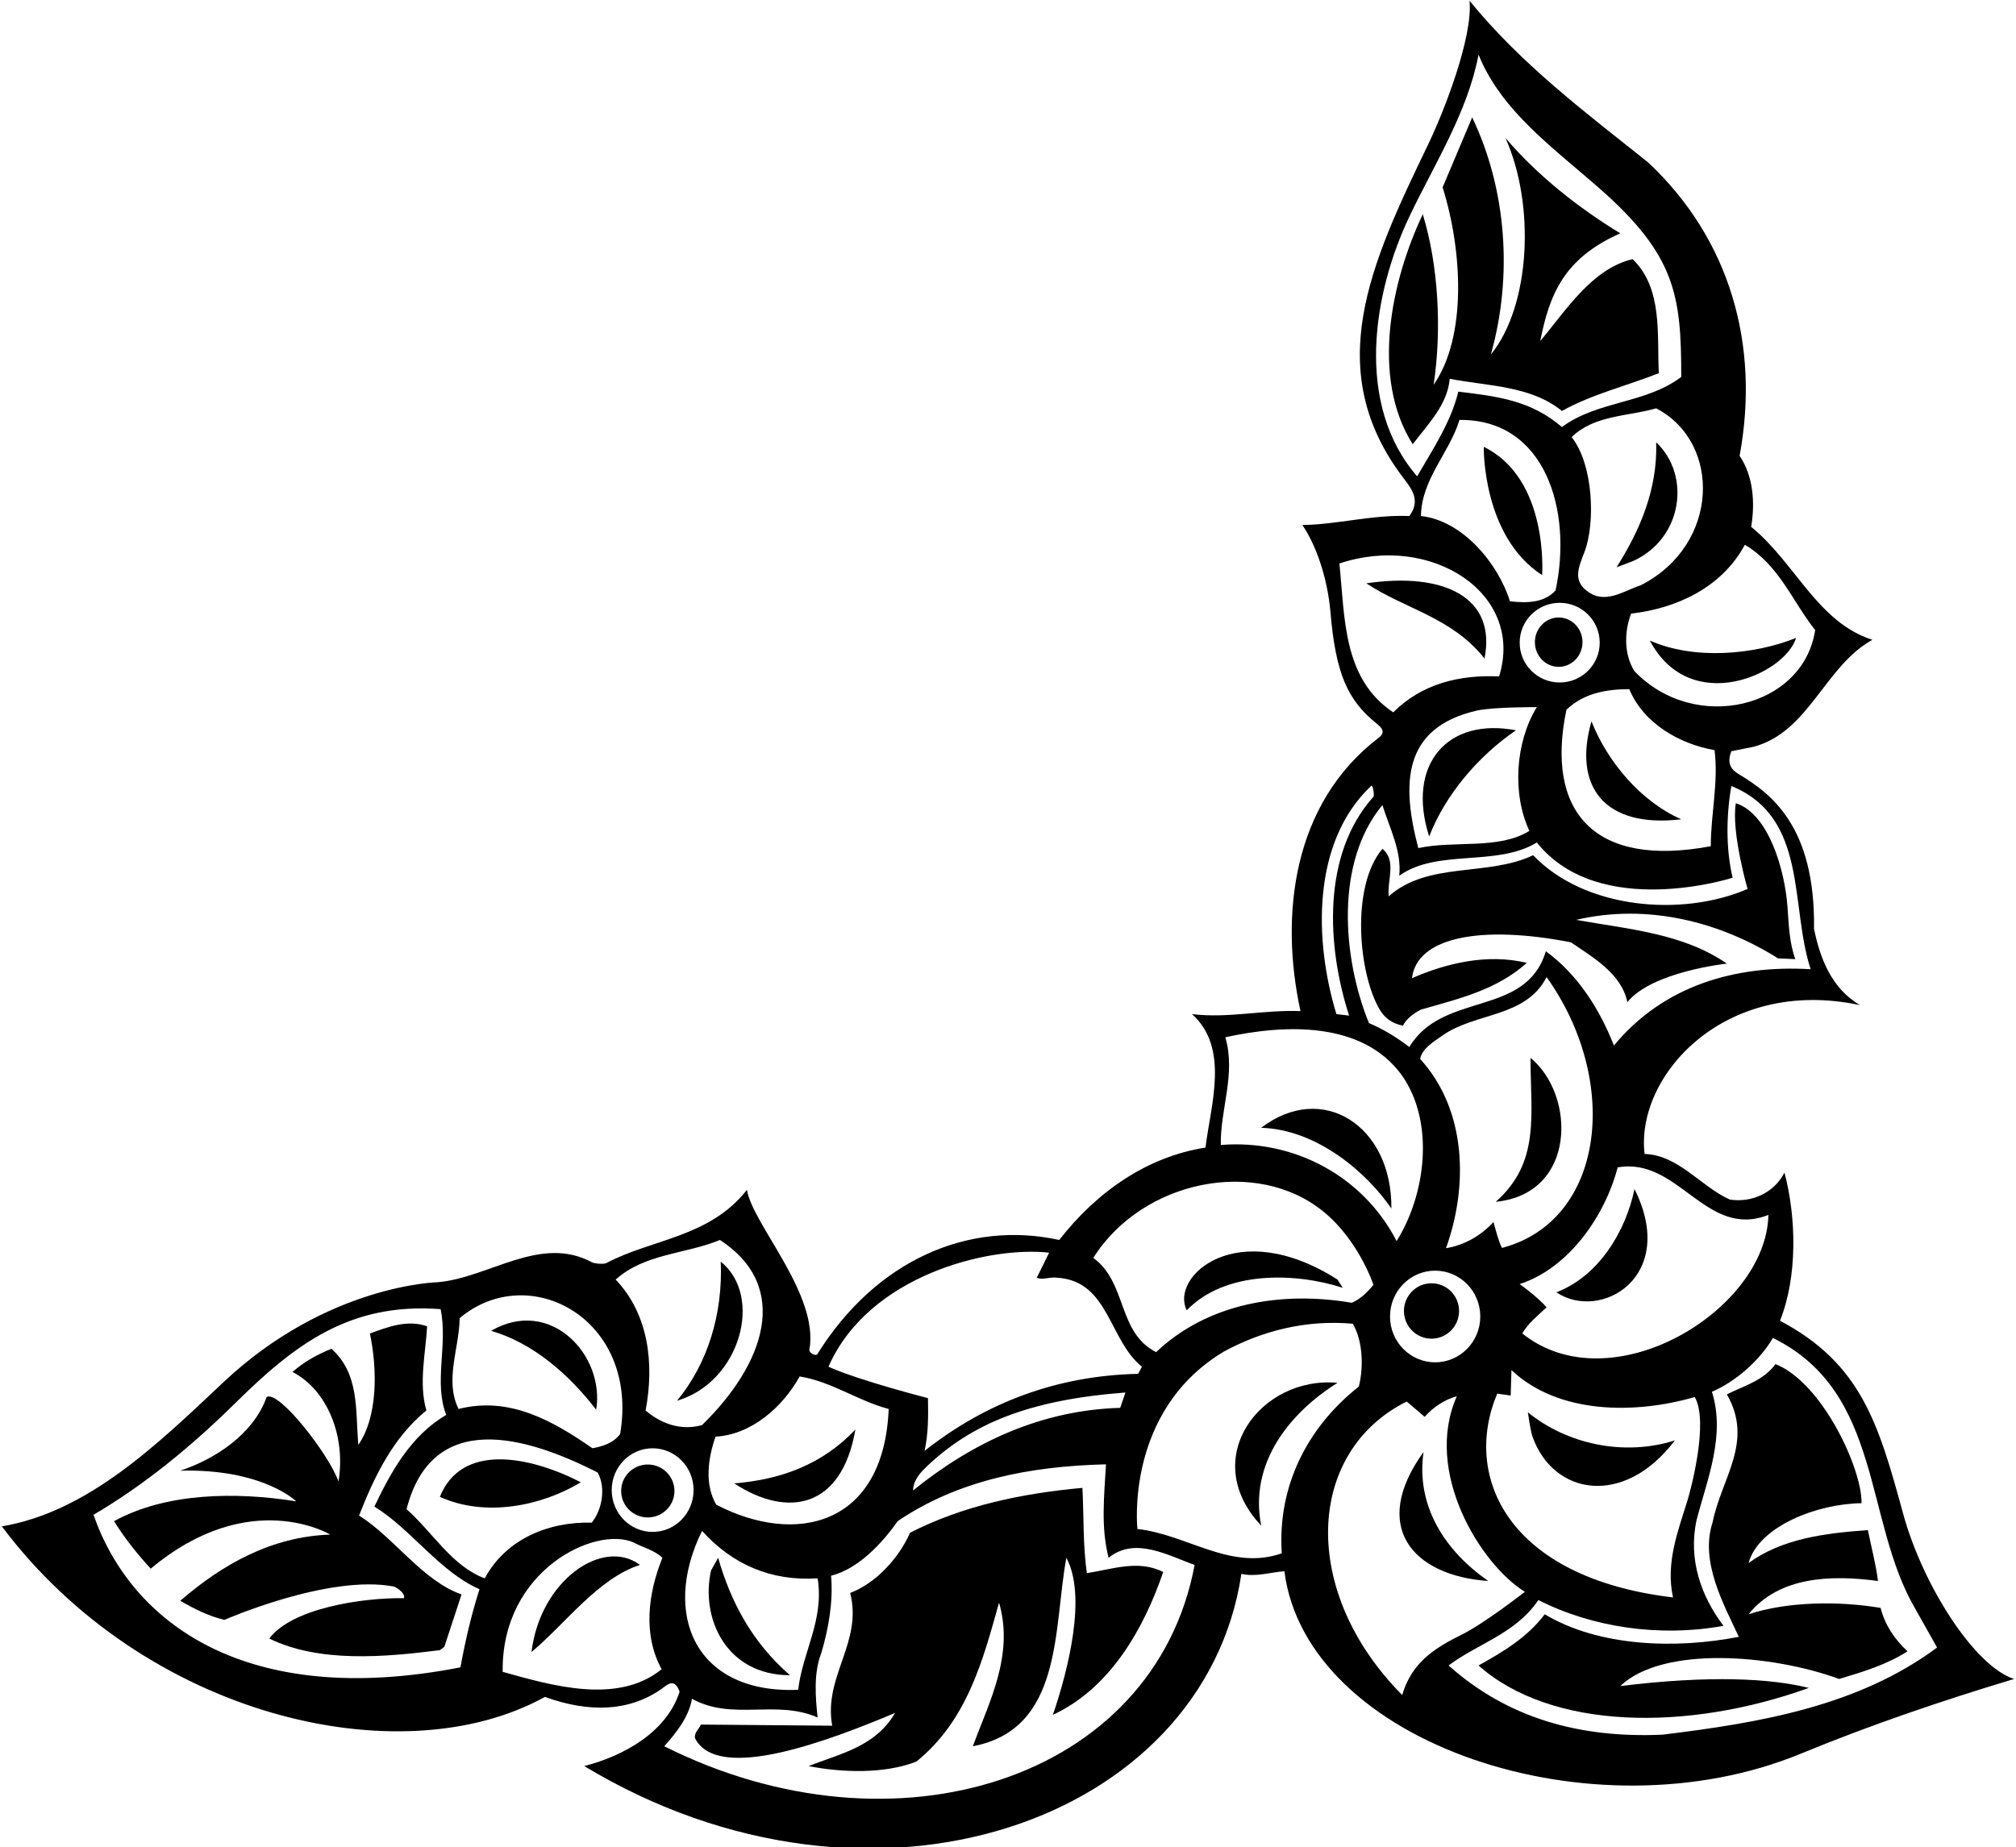 <?xml version="1.0" encoding="UTF-8"?>
<svg xmlns="http://www.w3.org/2000/svg" xmlns:xlink="http://www.w3.org/1999/xlink" width="539pt" height="494pt" viewBox="0 0 539 494" version="1.1">
<g id="surface1">
<path style=" stroke:none;fill-rule:nonzero;fill:rgb(0%,0%,0%);fill-opacity:1;" d="M 417.602 109.898 C 425.699 105.398 434.898 103.199 443.5 99.801 C 443 89.5 444.602 77.102 436.5 69.301 C 425.5 71.898 418.5 83.301 411.801 91.199 C 414.242 78.984 417.938 69.16 433.199 62.398 C 422.199 55.699 411.102 47 402.5 36.898 C 410.5 54.699 409.234 81.734 398.602 94.801 C 404.5 73.801 402.801 50.602 393.602 31.398 L 385.699 50.102 C 391 67 392.234 90.066 383.301 102.898 C 385.5 88.199 384.602 71 380.398 57.301 C 372 75 366.398 100.898 377.699 118.801 C 381.898 113.301 387 108.199 387.602 101.301 C 397.898 103.301 409.199 103.102 417.602 109.898 "/>
<path style=" stroke:none;fill-rule:nonzero;fill:rgb(0%,0%,0%);fill-opacity:1;" d="M 442.801 118.301 C 443.199 131 438.301 142.102 432.199 151.699 L 436.566 150.066 C 450.078 143.941 452.031 126.902 442.801 118.301 "/>
<path style=" stroke:none;fill-rule:nonzero;fill:rgb(0%,0%,0%);fill-opacity:1;" d="M 449.5 219.102 C 438.602 214.301 429.699 203.602 425.5 192.898 C 420.492 210.293 428.91 221.551 449.5 219.102 "/>
<path style=" stroke:none;fill-rule:nonzero;fill:rgb(0%,0%,0%);fill-opacity:1;" d="M 372 323.199 C 372.234 301.066 353.566 289.066 337.199 301.602 C 352.234 302.066 365.566 313.734 372 323.199 "/>
<path style=" stroke:none;fill-rule:nonzero;fill:rgb(0%,0%,0%);fill-opacity:1;" d="M 396.898 176.102 C 400.176 159.715 386.012 152.918 365.301 156 C 375.699 162.898 388.199 165.102 396.898 176.102 "/>
<path style=" stroke:none;fill-rule:nonzero;fill:rgb(0%,0%,0%);fill-opacity:1;" d="M 412.301 153.801 C 412.301 153.801 414.234 128.066 396.699 119.5 C 396.699 119.5 396.234 143.398 412.301 153.801 "/>
<path style=" stroke:none;fill-rule:nonzero;fill:rgb(0%,0%,0%);fill-opacity:1;" d="M 368.828 269.914 C 370.078 272.062 371.988 273.691 375.102 274.301 C 375.898 272.5 378.102 270.898 379.898 270 C 389.898 267.102 400.102 264.801 408.199 257.5 C 397.5 254.898 386.398 257.699 377.5 261.602 C 378.832 250.535 396.059 247.328 420 252 C 426 256.102 433.5 260.398 435.102 268 C 441.699 259.801 461.699 257.699 461.699 257.699 C 450 249.602 435.398 248.5 421.398 246 C 440.602 241.5 460 246.602 475.398 256.301 L 480 256.5 C 478.398 252.18 478.25 247.258 477.898 242.426 C 477.203 232.902 472.977 217.676 464.102 214.801 C 462.801 222.398 467.234 237.734 467.234 237.734 C 449.633 245.332 423.602 243.102 409.898 228.699 C 397.898 234.5 381.801 230.301 371.301 239.699 C 370.801 235.398 373.5 230.199 369.602 227 C 361.117 237.047 363.176 260.211 368.828 269.914 "/>
<path style=" stroke:none;fill-rule:nonzero;fill:rgb(0%,0%,0%);fill-opacity:1;" d="M 375.359 350.594 C 375.359 354.684 378.66 358 382.73 358 C 386.797 358 390.098 354.684 390.098 350.594 C 390.098 346.504 386.797 343.184 382.73 343.184 C 378.66 343.184 375.359 346.504 375.359 350.594 "/>
<path style=" stroke:none;fill-rule:nonzero;fill:rgb(0%,0%,0%);fill-opacity:1;" d="M 409.199 282.898 C 409.199 298.102 411.898 310.801 399.898 321.398 C 421.52 319.266 421.355 292.902 409.199 282.898 "/>
<path style=" stroke:none;fill-rule:nonzero;fill:rgb(0%,0%,0%);fill-opacity:1;" d="M 416.102 345.602 C 428.016 353.543 448.707 341.41 437 318 C 434.699 329.102 427.602 341.199 416.102 345.602 "/>
<path style=" stroke:none;fill-rule:nonzero;fill:rgb(0%,0%,0%);fill-opacity:1;" d="M 408.5 377.699 C 408.5 377.699 409.172 382.602 409.711 384.133 C 415.207 399.816 434.129 403.254 447.801 385.199 C 434.301 389.5 419.102 386.301 408.5 377.699 "/>
<path style=" stroke:none;fill-rule:nonzero;fill:rgb(0%,0%,0%);fill-opacity:1;" d="M 382.102 223.699 C 386.398 212.602 395.102 202.301 405.301 195.301 C 386.961 191.781 375.953 204.449 382.102 223.699 "/>
<path style=" stroke:none;fill-rule:nonzero;fill:rgb(0%,0%,0%);fill-opacity:1;" d="M 423.098 171.734 C 423.098 168.09 420.246 165.133 416.734 165.133 C 413.219 165.133 410.371 168.09 410.371 171.734 C 410.371 175.379 413.219 178.332 416.734 178.332 C 420.246 178.332 423.098 175.379 423.098 171.734 "/>
<path style=" stroke:none;fill-rule:nonzero;fill:rgb(0%,0%,0%);fill-opacity:1;" d="M 480.199 170.602 C 468.699 175.199 452.801 176.5 441.102 171.301 C 451.898 191.734 477.234 180.371 480.199 170.602 "/>
<path style=" stroke:none;fill-rule:nonzero;fill:rgb(0%,0%,0%);fill-opacity:1;" d="M 290.602 420.699 C 289.5 413.398 289.801 405.5 289.398 397.898 C 273 399.398 257.398 402.699 243.301 409.898 C 240.398 416.598 234.199 423.398 227.301 426 C 230.699 439.297 220.102 448.297 222.5 461.5 L 187.398 461.199 C 186.898 462.398 185.602 463.297 185.801 464.797 C 191.891 476.992 222.121 465.285 239.301 458.098 C 234 467.199 224.5 469 216.199 472.297 C 225.199 474.098 236.602 474.398 245 471.098 C 258.602 460.098 262.801 444 267.102 428.598 C 271.199 442.598 264.398 455.297 260.102 467 C 284.301 462.398 281.602 435.398 285.102 416.598 C 290.566 426.734 285.699 446.297 281.5 458.598 C 297 451.398 305.898 435.297 311 420.398 C 304.301 417 297.301 419.699 290.602 420.699 "/>
<path style=" stroke:none;fill-rule:nonzero;fill:rgb(0%,0%,0%);fill-opacity:1;" d="M 337.199 408 C 333.898 391.398 344.699 377.898 357.602 369.801 C 337.012 367.926 320.258 390.039 337.199 408 "/>
<path style=" stroke:none;fill-rule:nonzero;fill:rgb(0%,0%,0%);fill-opacity:1;" d="M 173.195 391.652 C 169.262 391.652 166.074 394.82 166.074 398.73 C 166.074 402.637 169.262 405.805 173.195 405.805 C 177.133 405.805 180.32 402.637 180.32 398.73 C 180.32 394.82 177.133 391.652 173.195 391.652 "/>
<path style=" stroke:none;fill-rule:nonzero;fill:rgb(0%,0%,0%);fill-opacity:1;" d="M 142.102 441.797 C 151.199 434.199 159.898 422.098 171.102 418.5 C 161.223 411.094 144.426 422.574 142.102 441.797 "/>
<path style=" stroke:none;fill-rule:nonzero;fill:rgb(0%,0%,0%);fill-opacity:1;" d="M 502.801 430 C 491.5 428.098 477.801 428.301 467.5 431.699 C 475.602 421.598 489.5 421.098 502.102 422.801 C 501.5 418.098 500.301 413.699 499.398 409.199 C 487.898 410 476.398 411.5 467.5 418 C 470.234 408.066 486.102 402.098 497.699 402 C 497.898 392.926 487.258 369.773 474.699 364.801 C 471.398 369.301 466.199 370.602 461.699 372.898 C 469 385.602 460.199 395.367 457.898 407.066 C 454.398 417.566 460.898 429.133 464.898 437.734 C 448 441.035 427.5 440.398 413 431.699 C 408.301 438 401.398 442 395.301 445.398 C 414.684 462.602 450.895 463.172 483.602 451.398 C 473.438 448.855 457.23 447.953 433.199 450.898 C 444.566 440.066 473.699 442.398 491.699 449 C 498.102 447.098 504.398 445.199 510 441.598 C 506.5 438.398 503.898 434.398 502.801 430 "/>
<path style=" stroke:none;fill-rule:nonzero;fill:rgb(0%,0%,0%);fill-opacity:1;" d="M 508.82 404.785 C 502.23 380.66 497.605 364.691 475.898 353.199 C 480.602 341.5 480.301 325.699 477.102 313.602 C 474.301 319 468.398 321.699 462.5 320.801 C 454.699 317.301 448.801 308.898 439.699 308.602 C 437.219 287.703 461.117 261.062 497.301 268.801 C 489.602 264.301 486.602 256.199 485 248.398 C 485.383 220.859 473.352 212.145 464.98 207.098 C 462.953 205.879 461.559 204.324 462.898 200.898 L 468.898 199.699 C 483.699 195.699 487.898 178.102 500.602 171.102 C 485.898 166.398 480 150.5 468.199 140.898 C 469.301 134.199 468.699 127.199 465.102 121.898 C 470.602 92.199 462.5 63.898 440.602 43.398 C 424.199 30.301 406.801 17.301 392.898 0.199 C 393.809 9.723 386.391 29.172 381.742 38.82 C 366.531 70.398 352.996 99.043 375.5 128.203 C 377.762 131.137 379.703 134.109 376.801 138 C 366.801 137.602 357.5 140.301 348.199 140.398 C 351.645 145.434 354.891 154.055 355.727 163.871 C 357.105 180.031 360.301 187.281 367.977 193.438 C 369.551 194.699 370.5 195.852 368.602 197.301 C 345.602 214.852 342.102 244.699 347.699 270.398 C 337.801 270 328.398 272.398 318.699 271.199 C 328.801 280.301 323.699 295.398 322.301 306.898 C 306.898 309.301 293.398 318.5 283.199 331.602 C 258.895 326.281 234.164 337.039 218.512 362.156 C 218.133 362.766 216.258 361.77 216.398 360.988 C 219.059 346.156 201.234 327.492 199.699 318.199 C 189.691 330.973 174.32 331.297 162.078 337.797 C 161.48 338.113 158.988 337.961 158.332 337.605 C 144.504 330.117 130.848 341.66 117.102 342.898 C 117.102 342.898 87.559 343.43 59.695 369.684 C 41.91 386.441 23.562 404.262 0.5 408.199 C 38.68 459.102 107.055 475.16 145.699 453.797 C 157.371 458.07 168.754 457.906 177.727 451.023 C 179.227 449.875 180.602 449.449 181.699 452.398 C 178.199 463.398 166.398 469.699 156.199 472.297 C 233.172 518.715 321.996 487.152 331.898 420.898 C 335.898 421.801 339.898 420.398 343.398 420.199 C 349.227 466.219 425.797 491.945 481.512 468.965 C 500.121 461.289 519.277 454.793 538.5 449 C 528.09 445.758 514.125 424.207 508.82 404.785 Z M 472.801 324.898 C 472.289 350.473 430.691 375.637 407 356.602 C 408.602 353.801 411.102 351.898 413.5 349.602 C 411.398 347.301 408.801 345.199 406.301 343.398 C 419.602 339.102 429.199 324.898 432.5 312.199 C 448.801 309.301 456.102 331.5 472.801 324.898 Z M 447.301 427.199 C 402.922 421.91 390.992 394.73 400.301 372.699 L 403.898 373.199 L 404.102 366.398 C 416.699 378.301 437.301 378.199 453.102 373.602 C 457 380.301 451.852 399.043 451.227 401.062 C 448.605 409.516 445.281 418 447.301 427.199 Z M 386.602 333.801 C 392.602 317.102 392.102 296.801 379.699 283.199 C 380.102 280.5 383.398 278.5 385.699 276.898 C 394.5 270.699 407.898 272.199 413.5 261.301 C 433.426 289.234 429.031 326.531 401.566 333.734 C 400.566 331.734 399.898 328.898 399.301 326.801 C 395.898 330.5 391.5 333 386.602 333.801 Z M 395.77 352.066 C 395.77 358.836 390.367 364.32 383.703 364.32 C 377.039 364.32 371.637 358.836 371.637 352.066 C 371.637 345.297 377.039 339.812 383.703 339.812 C 390.367 339.812 395.77 345.297 395.77 352.066 Z M 466.5 145.699 C 475.602 151 479.199 160.801 485.301 168.5 C 482.188 189.25 453.234 196.398 437 179.5 C 434.199 175.102 434.199 169 436.102 164.102 C 448.199 162.699 460.301 157.199 466.5 145.699 Z M 408.898 222.199 C 400.699 227.301 388.898 224.699 379.199 226.801 C 374.68 209.621 374.938 194.629 394.816 190.035 C 399.066 189.055 410.898 189.102 410.898 189.102 C 405.199 198.301 404.199 212.199 408.898 222.199 Z M 406.301 171.867 C 406.301 165.98 411.09 161.211 417 161.211 C 422.91 161.211 427.699 165.98 427.699 171.867 C 427.699 177.75 422.91 182.52 417 182.52 C 411.09 182.52 406.301 177.75 406.301 171.867 Z M 403.699 160.801 C 400.602 150.801 391.102 139.199 379.898 138 C 380.102 128 387.5 121.199 390.199 112.301 C 413.242 112.051 420.461 136.629 415.898 157.898 C 412.801 161.301 408.102 161.301 403.699 160.801 Z M 418.801 189.801 C 423.301 185.5 429.199 184.301 435.602 184.301 C 439.5 193.602 449.199 199 458.398 200.602 C 459.5 209.199 457.398 217.602 457.398 226.301 C 426.297 232.148 413.094 217.195 418.801 189.801 Z M 438.699 156.5 C 434.699 157.801 430.398 160.898 426 159.102 C 419.895 155.977 422.027 151.844 423.688 147.445 C 426.477 140.059 426.121 124.414 420.199 116.898 C 426.199 111 435.102 111.398 442.801 109.199 C 460.32 118.32 459.836 145.734 438.699 156.5 Z M 376.898 57.734 C 383.465 43.977 392.453 29.879 395.301 14.602 C 401.367 29.66 415.336 39.578 427.586 50.336 C 448.035 68.297 449.5 79.02 449.5 100.801 C 440 108 427.199 107.102 417.602 114.199 C 409.301 107.102 400.602 106.031 389.898 104.734 C 387.898 113.031 382.898 120.398 378.898 127.398 C 362.215 108.145 367 78.48 376.898 57.734 Z M 358.102 150.699 C 382.512 142.496 407.723 158.594 400.801 180.898 C 390.102 180.398 380.102 182.898 372.5 190.5 C 359 181.5 359.602 165.301 358.102 150.699 Z M 369.602 215.301 C 371.5 221.398 374.801 227.602 374.102 234.199 C 384.301 226.898 400.102 231.898 410.898 225.301 C 427.527 246.199 463.234 234.734 463.234 234.734 C 461.434 227.133 461.5 218.199 462.898 210.199 C 483.5 218.602 478.5 242.199 484.102 259.199 C 464.102 258 444.801 263.5 431.5 279.602 C 427.898 270.398 422.102 260.801 413.301 254.398 C 407.898 272.199 385.801 265 376.801 280 C 373.398 277.398 369.801 275.199 366 273.602 C 358.898 256.102 356.898 230.602 369.602 215.301 Z M 366.633 210.137 C 367.043 209.75 367.504 212.73 367.219 213.051 C 353.355 228.523 354.727 253.086 360.699 271.602 L 357.301 271.199 C 351.352 251.699 350.633 225.168 366.633 210.137 Z M 327.602 277.398 C 343.5 273.898 364.398 273 374.898 287.699 C 383.699 300.398 381.102 319.602 373.398 331.898 C 364.5 314.602 346 304.602 326.398 306.199 C 326.199 296.699 330.5 287.199 327.602 277.398 Z M 353.898 324.066 C 363.379 331.84 367.199 343.602 367.199 343.602 C 365.602 345.602 363.602 347.5 361.398 348.398 C 342.602 345.199 322.898 348.5 309.102 361.602 C 298.699 356.301 301.398 343 292.301 336.398 C 305.426 315.578 335.988 309.379 353.898 324.066 Z M 280.5 335 L 277.199 341.699 C 278.699 342.398 280.699 341.398 282.699 341.699 C 296.5 342.602 296.398 358.301 305.301 365.5 L 304.301 367.398 C 282.602 367.898 263.699 375 247.199 388 C 248.199 383.301 248.199 379 248.102 373.898 C 248.102 373.898 229.699 369.199 221.5 365.5 C 232.184 341.129 264.23 333.191 280.5 335 Z M 300.898 372.398 L 299.5 376.5 C 278.5 377.102 260.199 385.602 244.102 398.598 C 244.148 396.312 245.543 394.332 247.383 392.555 C 259.664 380.695 275.125 374.359 300.898 372.398 Z M 213.801 368.102 C 222.398 369.5 229.301 374.602 237.602 376.801 C 236.293 408.207 212.641 413.395 191.5 402.398 C 188.301 396.898 189.301 390 191.301 384.199 C 200.801 383.699 209.199 376.398 213.801 368.102 Z M 213.398 451.898 C 185.898 453.066 176.711 431.691 187.699 409.398 C 195.801 418.398 206.199 422.898 218.602 422.098 C 220.398 433.199 214.602 441.699 213.398 451.898 Z M 192.5 331.602 C 211.695 344.168 204.363 364.887 187.699 381.102 C 182 382.699 176.699 380.699 172.602 377.199 C 175 364.699 173.398 351.398 164.602 342.199 C 172.398 335.199 183.301 335.398 192.5 331.602 Z M 122.898 352.5 C 141.445 336.922 171.02 352.652 165.801 383.5 C 164 385.898 161.199 386.801 158.398 387.301 C 148 380.102 136.301 373.301 122.602 376.801 C 118.801 369.102 122.801 360.602 122.898 352.5 Z M 123.102 445.898 C 65.602 457.121 35 433.848 25 405.098 C 38.375 397.258 51.043 386.938 62.816 375.312 C 78.809 359.527 93.531 348.254 117.801 350.102 C 119.801 359.602 115.898 369.602 119.301 378.398 C 109.699 384 104.398 393.898 100.102 402.898 C 110 409 117.5 420.301 128.199 425 C 126.102 431.5 124.398 438.797 123.102 445.898 Z M 108.699 403.598 C 115.574 376.754 140.68 384.035 159.801 393.801 C 162.102 398 160.898 403.898 158.199 407.199 C 146.801 406.898 135.301 411.5 129.602 422.098 C 120.801 418.801 115.801 409.898 108.699 403.598 Z M 176.898 446.398 C 165.102 456 147.301 450.699 134.398 447.098 C 134.008 419.91 159.227 407.953 169.398 412.5 C 172 413.898 174.898 414.5 177.102 416.598 C 173.301 426 171.801 437.098 176.898 446.398 Z M 174.492 409.676 C 168.449 409.676 163.547 404.668 163.547 398.492 C 163.547 392.316 168.449 387.312 174.492 387.312 C 180.539 387.312 185.438 392.316 185.438 398.492 C 185.438 404.668 180.539 409.676 174.492 409.676 Z M 177.602 467 C 180.699 463.5 184.199 459.199 185 454.297 C 195.898 460.297 207.301 454.398 218.602 459.297 C 218 453.797 217.5 447.398 219.602 442 C 221.5 435.598 222.801 428.398 222.199 421.398 C 229.398 419.598 235.801 412.801 240 406.801 C 256.102 395.898 275.199 392.102 295.699 391.602 C 295.199 400.301 294.301 408.398 296.398 416.598 C 303.5 410.801 312.5 416.098 319.398 418.5 C 308.633 475.992 239.234 497.941 177.602 467 Z M 342.699 415.398 C 329 420.199 317.301 410.301 304.102 408.898 C 304.102 408.898 300.582 377.336 327.301 361.398 C 337.5 355.898 349.102 352.898 361.699 354 C 364.398 358.699 364.602 365.602 363.301 370.801 C 349.5 381.699 341.5 397.5 342.699 415.398 Z M 374.898 453.297 C 347.539 425.754 349.027 388.336 376.102 374.801 L 380.898 378.898 C 383.199 376.301 386.199 374.301 389.5 373.398 C 380.496 393.66 395.906 418.426 407.699 425.699 C 407.699 425.699 396.871 434.141 390.914 437.094 C 383.93 440.551 377.438 444.449 374.898 453.297 Z M 444.5 463.898 C 422.398 464.898 403.102 459.5 387.301 445.398 C 395.102 439.5 405.102 437 411.301 427.898 C 425.699 435.199 443.602 437.898 460.801 434.797 C 454.801 426.898 451.301 417 453.602 406.5 C 456.398 395.699 461.398 383.898 457.699 372.199 C 463.801 369.602 470.398 364 474 357.801 C 503.5 372.301 498.199 406.598 512.102 430.297 L 517.898 440.598 C 496.898 456.199 470.801 460.699 444.5 463.898 "/>
<path style=" stroke:none;fill-rule:nonzero;fill:rgb(0%,0%,0%);fill-opacity:1;" d="M 359 344.398 L 357.602 342.199 C 330.586 324.984 312.715 341.469 317.301 350.398 C 327.602 339.699 346.398 340.301 359 344.398 "/>
<path style=" stroke:none;fill-rule:nonzero;fill:rgb(0%,0%,0%);fill-opacity:1;" d="M 380.602 388.301 C 366.211 408.25 377.691 421.406 397.898 422.801 C 386.398 414.801 378.5 402.801 380.602 388.301 "/>
<path style=" stroke:none;fill-rule:nonzero;fill:rgb(0%,0%,0%);fill-opacity:1;" d="M 117.602 400.301 C 129.699 405.801 144.699 402.801 155.301 396.398 C 141.387 389.289 123.371 385.875 117.602 400.301 "/>
<path style=" stroke:none;fill-rule:nonzero;fill:rgb(0%,0%,0%);fill-opacity:1;" d="M 228.699 382.301 C 219.801 391.699 208.699 395.699 196.301 396.699 C 210.465 405.973 225.016 403.57 228.699 382.301 "/>
<path style=" stroke:none;fill-rule:nonzero;fill:rgb(0%,0%,0%);fill-opacity:1;" d="M 192 416.598 L 190.102 420 C 187.246 432.766 194.156 448 211.199 448 C 201 439.098 195.398 428.398 192 416.598 "/>
<path style=" stroke:none;fill-rule:nonzero;fill:rgb(0%,0%,0%);fill-opacity:1;" d="M 192.699 337.398 C 193.301 351.398 189.199 364.699 181 374.602 C 197.969 369.586 204.188 346.637 192.699 337.398 "/>
<path style=" stroke:none;fill-rule:nonzero;fill:rgb(0%,0%,0%);fill-opacity:1;" d="M 114 377.199 C 111.898 370 113.801 361.801 114.199 354.699 C 109 352.801 103.602 354.898 98.902 356.602 C 101 366.699 100.898 379.066 95.801 386.398 C 95 376.801 96.102 367.398 88.602 360.699 C 84.902 362.199 81.402 364.102 78.199 366.898 C 87.566 371.734 92.5 384.199 90.5 396.199 C 88.102 389.199 74.602 371.699 71.301 373.602 C 67.699 383.602 57.5 390.199 48.199 393.301 C 70.293 392.727 79.199 401.5 79.199 401.5 C 63 398.898 44.301 399.199 30.5 406.801 C 33.199 411.199 36.699 415.598 40.301 419.5 C 66.789 397.367 88.301 410.398 88.301 410.398 C 72.699 410.898 59.5 418.301 48.199 428.098 C 52 430.297 55.801 432.199 60 433.199 C 60 433.199 87.953 420.91 105.398 424.301 C 106.398 424.801 108.398 426.098 108 427.398 C 96.637 427.238 77.945 430.16 72 438.199 C 85.301 444.699 102.699 443.199 117.602 441.297 L 118.801 440.398 L 123.398 426.398 C 112.898 422.699 105.398 411.199 96 405.301 C 100 395.098 105 384.5 114 377.199 "/>
<path style=" stroke:none;fill-rule:nonzero;fill:rgb(0%,0%,0%);fill-opacity:1;" d="M 159.398 377 C 161.777 362.43 147.156 346.684 131.301 355.898 C 142.398 359.102 152.102 367.5 159.398 377 "/>
</g>
</svg>
